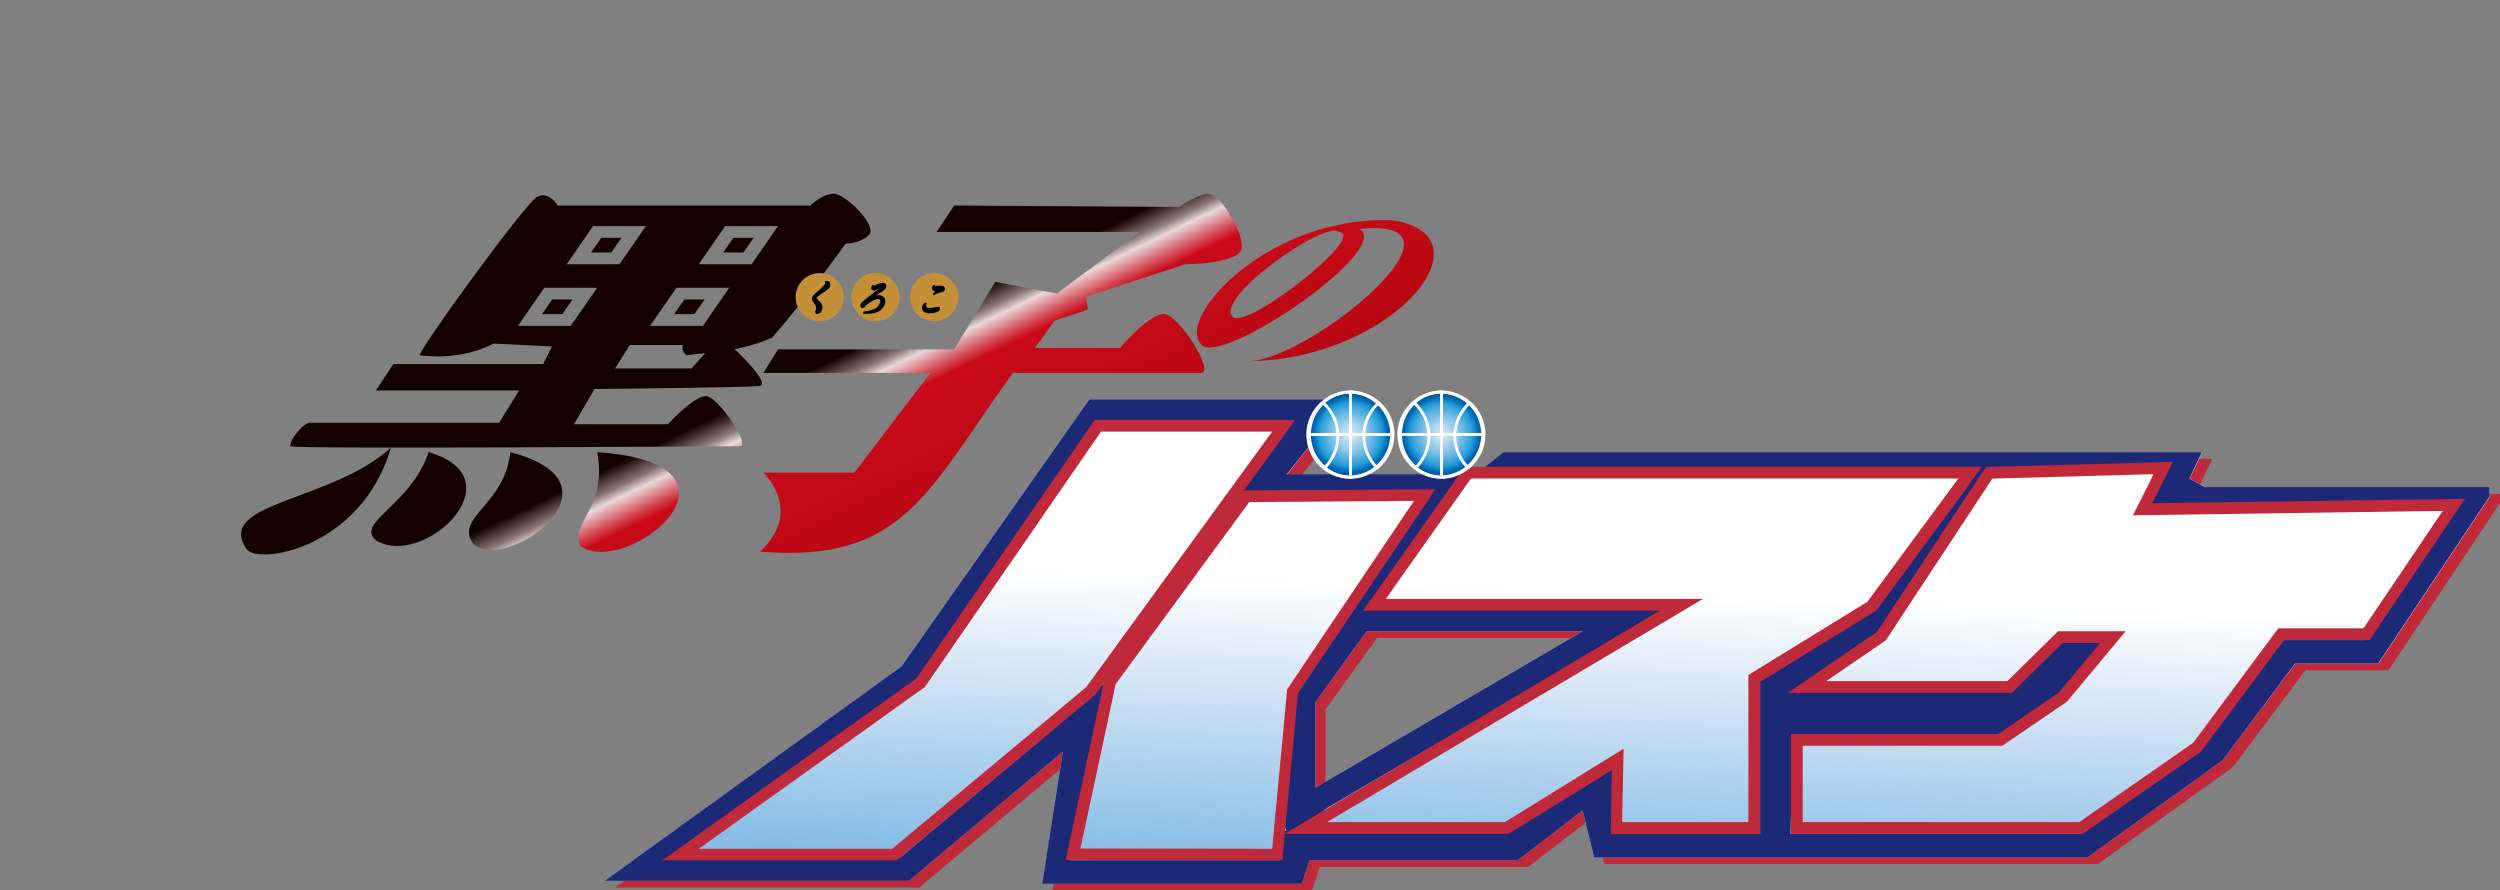 <?xml version="1.0" encoding="utf-8"?>
<!-- Generator: Adobe Illustrator 26.0.1, SVG Export Plug-In . SVG Version: 6.00 Build 0)  -->
<svg version="1.1" id="レイヤー_1" xmlns="http://www.w3.org/2000/svg" xmlns:xlink="http://www.w3.org/1999/xlink" x="0px"
	 y="0px" viewBox="0 0 851.5 303.3" style="enable-background:new 0 0 851.5 303.3;" xml:space="preserve">
<rect x="0" y="0" width="851.5" height="303.3" fill="#808080" stroke="none"/>
<style type="text/css">
	.st0{fill:#BF2939;}
	.st1{fill:url(#SVGID_1_);}
	.st2{fill:#1C2976;}
	.st3{fill:none;}
	.st4{fill:url(#SVGID_00000088121596906277985350000000132053556045783430_);}
	.st5{fill:#FFFFFF;}
	.st6{fill:none;stroke:#FFFFFF;stroke-miterlimit:10;}
	.st7{fill:url(#SVGID_00000036251195744095249780000003448784561903378054_);}
	.st8{fill:#C49037;}
	.st9{clip-path:url(#SVGID_00000073705296398301367930000009739642242708106681_);}
	.st10{fill:url(#SVGID_00000000936226764578791840000012567126509770352547_);}
</style>
<path class="st0" d="M439.5,146.3l-7,12l-7.2,13.5h16.6l56.6-0.5l5-8l14.8,1l221.2-2l-0.8,6.4l-5.2,6.6l17.1-0.1l1.8,1h86.2
	l-29.4,44.1h-28l-2.4,3.2l-24,32l-42.9,30.8h-98.5l1.1-33h71l21-14l16-20h-17l-17,18h-72l28-20l37-56h-5l-34,47l-40,24v54h-49.8
	l0.8-10v-14l-15.9,9.8l-20.1,13.3h-77l-1,7v3h-71.7l7.7-35l5-26l-20.1,17.9l-50.2,42.1h-76l81-58.5l1.1-0.8l0.8-1.1l61.6-87.6h66.9
	 M442.5,287.3l13-9.8l91-53.3l25.5-14.9H469l29.5-41l-8,2l-25.6,39l-2.4,3.3L445,236.9l-1.5,2.1v2.6l-2,26.7l-1,14 M462.2,138.3
	h-87.7l-64,91l-101,73h103.6l52.4-44l-7,45h88.4l2.6-8h71l22-17l4,16h168l46-33l24.7-33h28.3l38-57v-3.1h-97l-5.3-2.9l4.3-9h-238
	l-9.3,7.5h-64.4L462.2,138.3z M542.5,217.3l-91,53.3v-29l17.5-24.3H542.5z"/>
<linearGradient id="SVGID_1_" gradientUnits="userSpaceOnUse" x1="456.2" y1="446.81" x2="432.72" y2="-194.76" gradientTransform="matrix(1 0 0 -1 82.12 372)">
	<stop  offset="0.43" style="stop-color:#FFFFFF"/>
	<stop  offset="0.5" style="stop-color:#C7DEF3"/>
	<stop  offset="0.58" style="stop-color:#85BCE6"/>
</linearGradient>
<path class="st1" d="M458.7,136l-20.3,25.5h64.4l9.3-7.5h238l-4.3,9l5.3,2.9h97v3.1l-38,57h-28.3L757,259l-46,33H543l-4-16l-22,17
	h-71l-2.6,8H355l7-45l-52.4,44H206l101-73l64-91H458.7z M465.5,215L448,239.3v29l91-53.3H465.5z"/>
<path class="st2" d="M436,144l-7,12l-7.2,13.5h16.6L495,169l5-8l14.8,1l221.2-2l-0.8,6.4L730,173l17.1-0.1l1.8,1h86.2L805.7,218h-28
	l-2.4,3.2l-24,32L708.4,284h-98.6l1.1-33h71l21-14l16-20h-17l-17,18h-72l28-20l37-56h-5l-34,47l-40,24v54h-49.8l0.8-10v-14
	l-15.9,9.7L514,283h-77l-1,7v3h-71.7l7.7-35l5-26l-20.1,17.9L306.7,292h-76l81-58.5l1.1-0.8l0.8-1.1l61.6-87.6h67 M439,285l13-9.8
	l91-53.3l25.5-14.9h-103l29.5-41l-8,2l-25.6,39l-2.4,3.3l-17.5,24.3l-1.5,2.1v2.6l-2,26.7l-1,14 M458.7,136H371l-64,91l-101,73
	h103.6l52.4-44l-7,45h88.4l2.6-8h71l22-17l4,16h168l46-33l24.7-33H810l38-57v-3.1h-97l-5.3-2.9l4.3-9H512l-9.3,7.5h-64.4L458.7,136z
	 M539,215l-91,53.3v-29l17.5-24.3H539z"/>
<polygon class="st3" points="220,77 202,77 193,90 211,90 "/>
<polygon class="st3" points="211.7,81 204.8,81 201.3,86 208.2,86 "/>
<polygon class="st3" points="203.3,98 185.3,98 176.3,111 194.3,111 "/>
<polygon class="st3" points="195,102 188.1,102 184.6,107 191.6,107 "/>
<path class="st0" d="M433.3,147L370,234l-66.1,55.1H238l77-55.1l60-87H433.3 M441.1,143h-68.2l-1.2,1.7l-59.6,86.4l-76.4,54.7
	l-10.1,7.2h79.8l1.1-0.9l66.1-55.1l0.4-0.3l0.3-0.4l63.3-87L441.1,143z"/>
<path class="st0" d="M481.6,170.6l-43.2,64.2l-5.1,54.3L368,289l12-56l45.5-62L481.6,170.6 M489.1,166.7h-7.6l-56.1,0.3h-2l-1.2,1.6
	l-45.5,62l-0.5,0.7l-0.2,0.8l-12,56l-1,4.8h4.9l65.3,0.1h3.6l0.3-3.6l5-53.3l42.7-63.3l4.2-6.3L489.1,166.7z"/>
<path class="st0" d="M667,163l-31,42l-40.5,24.9V280h-43l0.5-25l-40.4,25H452l128-76H472l29-41H667 M674.9,159h-176l-1.2,1.7l-29,41
	l-4.5,6.3h101.1L450,276.6l-12.5,7.4h76.3l1-0.6l34.2-21.1l-0.3,17.7l-0.1,4.1h51v-51.9l38.6-23.7l0.7-0.4l0.5-0.6l31-42L674.9,159
	L674.9,159z"/>
<path class="st0" d="M733.5,161.5l-7,14L832,174l-27,40h-29l-29,39l-38.8,27H614v-26h68l22-15l20-24h-23l-17.3,17H622l20.3-13.9
	l36.3-55.1L733.5,161.5 M740.1,157.3l-6.7,0.2l-54.9,1.5l-2.1,0.1l-1.2,1.7l-35.9,54.4l-19.7,13.5l-10.6,7.3h76.2l1.2-1.1l16.1-15.9
	h12.8l-14.2,17l-20.5,14H610v34h99.4l1-0.7l38.8-27l0.5-0.4l0.4-0.5L778,218h29.1l1.2-1.8l27-40l4.3-6.3l-7.7,0.1l-98.9,1.4l4.1-8.1
	L740.1,157.3L740.1,157.3z"/>
<g id="濁点-2">
	
		<radialGradient id="SVGID_00000014601980678848786310000017009176102303765897_" cx="460" cy="158" r="14" gradientTransform="matrix(1 0 0 -1 0 306)" gradientUnits="userSpaceOnUse">
		<stop  offset="0" style="stop-color:#D8E7F7"/>
		<stop  offset="8.000000e-02" style="stop-color:#CFE3F5"/>
		<stop  offset="0.22" style="stop-color:#B5D8F1"/>
		<stop  offset="0.4" style="stop-color:#8CC7EA"/>
		<stop  offset="0.61" style="stop-color:#53B0E0"/>
		<stop  offset="0.78" style="stop-color:#1F9AD7"/>
		<stop  offset="0.9" style="stop-color:#006CBA"/>
		<stop  offset="0.99" style="stop-color:#00599B"/>
	</radialGradient>
	<circle style="fill:url(#SVGID_00000014601980678848786310000017009176102303765897_);" cx="460" cy="148" r="14"/>
	<rect x="459.5" y="134" class="st5" width="1" height="28"/>
	<path class="st6" d="M464.5,148.5c0-4.3,1.9-8.5,5.1-11.3c-6-5.3-15.1-4.8-20.5,1.2c-5.3,6-4.8,15.1,1.2,20.5
		c5.3,4.7,13.2,4.9,18.7,0.4C466.2,156.5,464.5,152.6,464.5,148.5z"/>
	<path class="st6" d="M469.6,137.2c6,5.3,6.5,14.5,1.2,20.4c-0.5,0.6-1.1,1.2-1.7,1.7"/>
	<path class="st6" d="M455.7,148.5c0-4.3-1.8-8.4-5-11.3c2.5-2.4,5.9-3.7,9.3-3.7c8,0.3,14.3,7,14,15c-0.3,7.6-6.4,13.7-14,14
		c-3.2,0-6.3-1.1-8.8-3.2C454.1,156.4,455.7,152.5,455.7,148.5z"/>
	<path class="st6" d="M450.7,137.2c-6,5.6-6.3,15-0.7,20.9c0.4,0.4,0.8,0.8,1.2,1.2"/>
</g>
<g id="濁点">
	
		<radialGradient id="SVGID_00000062174299142360341340000012992660505360579724_" cx="491" cy="158" r="14" gradientTransform="matrix(1 0 0 -1 0 306)" gradientUnits="userSpaceOnUse">
		<stop  offset="0" style="stop-color:#D8E7F7"/>
		<stop  offset="8.000000e-02" style="stop-color:#CFE3F5"/>
		<stop  offset="0.22" style="stop-color:#B5D8F1"/>
		<stop  offset="0.4" style="stop-color:#8CC7EA"/>
		<stop  offset="0.61" style="stop-color:#53B0E0"/>
		<stop  offset="0.78" style="stop-color:#1F9AD7"/>
		<stop  offset="0.9" style="stop-color:#006CBA"/>
		<stop  offset="0.99" style="stop-color:#00599B"/>
	</radialGradient>
	<circle style="fill:url(#SVGID_00000062174299142360341340000012992660505360579724_);" cx="491" cy="148" r="14"/>
	<rect x="490.5" y="134" class="st5" width="1" height="28"/>
	<path class="st6" d="M495.5,148.5c0-4.3,1.9-8.5,5.1-11.3c-6-5.3-15.1-4.8-20.5,1.2c-5.3,6-4.8,15.1,1.2,20.5
		c5.3,4.7,13.2,4.9,18.7,0.4C497.2,156.5,495.5,152.6,495.5,148.5z"/>
	<path class="st6" d="M500.6,137.2c6,5.3,6.5,14.5,1.2,20.4c-0.5,0.6-1.1,1.2-1.7,1.7"/>
	<path class="st6" d="M486.7,148.5c0-4.3-1.8-8.4-5-11.3c2.5-2.4,5.9-3.7,9.3-3.7c8,0.3,14.3,7,14,15c-0.3,7.6-6.4,13.7-14,14
		c-3.2,0-6.3-1.1-8.8-3.2C485.1,156.4,486.7,152.5,486.7,148.5z"/>
	<path class="st6" d="M481.7,137.2c-6,5.6-6.3,15-0.7,20.9c0.4,0.4,0.8,0.8,1.2,1.2"/>
	<rect x="477" y="147.5" class="st5" width="28" height="1"/>
	<rect x="445.5" y="147.5" class="st5" width="28" height="1"/>
</g>
<circle class="st8" cx="318.2" cy="101.2" r="8.2"/>
<circle class="st8" cx="298.2" cy="101.2" r="8.2"/>
<g>
	<defs>
		<path id="SVGID_00000022552883546246042310000004689236673752215468_" d="M256.7,81l-3.5,5h-6.9l3.5-5H256.7z M188.1,102l-3.5,5
			h6.9l3.5-5H188.1z M204.8,81l-3.5,5h6.9l3.5-5H204.8z M202.5,132.5l-7,12h32c0,0,9.5-10.5,13.5-9.5s15,17,10.9,17S100,153,99,152
			s4-8,6.6-8H170l6.8-11H128l6-9h51l3-6l-20-1c0,0-10,6-25,4c-1-1,36-52,40-54s7,3,7,3h86c0,0,4-4,8-4s15,11,12,14s-8,3-8,3
			s-12,17-25,32c-4.1,1.8-8.4,3.1-12.8,3.9c5.1,4.9,12,12.3,8.3,12.6C253,132,202.5,132.5,202.5,132.5L202.5,132.5z M240.2,120.3
			c-2.1,0.2-4.1,0.4-6.2,0.7c-2-1-1.5-3.5-1.5-3.5h-18l-5,8h26L240.2,120.3z M238,90h18l9-13h-18L238,90z M221.4,111h18l9-13h-18
			L221.4,111z M193,90h18l9-13h-18L193,90z M203.4,98h-18l-9,13h18L203.4,98z M233.1,102l-3.5,5h6.9l3.5-5H233.1z M84,187
			c3.8,5.5,39,0,49.2-34.6C113,171,73,171,84,187z M146,154c-6,18-25,24-18,30C144,194,177,163,146,154z M173.8,154
			c-1.8,18-18.8,22-12.8,31C171,196,216,165,173.8,154z M203.4,154c3.6,19-9.4,24-5.7,32C214,197,261,158,203.4,154z M397,107
			c-5-1-15.5,11.5-15.5,11.5h-29l6.7-9.3l11.3-3.7L370,101l33.8-11c0,0,19.2,0,19.2-6s-7.6-18-11.3-18s-10.2,4.5-10.2,4.5L325,70
			l-6,9h69.1L360,100l-21-4l-14,23h-60l-5,8h56.9L291,161h-31c0,0,14,13-1.2,26.9C308,192,316,167,345,127h64
			C414,127,401.9,108,397,107L397,107z M426,123c21.5-1.5,79.5-49.5,37-45c11.5,6.5-43.5,44.5-53,40c-11.5-7.5,20.5-44.5,64-43
			C509,80,475,122,426,123z M456,79c-5-4-43,23-36,29C424.9,112.2,466,80,456,79z"/>
	</defs>
	<clipPath id="SVGID_00000178916130663131352800000007934182358392257933_">
		<use xlink:href="#SVGID_00000022552883546246042310000004689236673752215468_"  style="overflow:visible;"/>
	</clipPath>
	<g style="clip-path:url(#SVGID_00000178916130663131352800000007934182358392257933_);">
		
			<linearGradient id="SVGID_00000107579136738108065460000014191746587549496757_" gradientUnits="userSpaceOnUse" x1="215.018" y1="333.001" x2="370.473" y2="10.924" gradientTransform="matrix(1 0 0 -1 0 306)">
			<stop  offset="0.46" style="stop-color:#140000"/>
			<stop  offset="0.48" style="stop-color:#887575"/>
			<stop  offset="0.49" style="stop-color:#EAD8D9"/>
			<stop  offset="0.51" style="stop-color:#D34651"/>
			<stop  offset="0.52" style="stop-color:#C90A19"/>
			<stop  offset="1" style="stop-color:#8C0000"/>
			<stop  offset="1" style="stop-color:#B5B5B6"/>
			<stop  offset="1" style="stop-color:#D2D5D8;stop-opacity:0"/>
		</linearGradient>
		
			<rect x="78.5" y="59.7" style="fill:url(#SVGID_00000107579136738108065460000014191746587549496757_);" width="422.1" height="135.6"/>
	</g>
</g>
<circle class="st8" cx="279.2" cy="101.2" r="8.2"/>
<path d="M282.6,96.1c-0.2-0.3-0.5-0.4-0.9-0.4c-0.1,0-0.3,0-0.4,0l-0.4,0.1l0.1,0.4l0.1,0.1c0,0,0.1,0.1,0,0.3
	c-0.2,0.4-0.7,0.9-2,2.1s-1.6,1.4-1.8,1.6c-0.3,0.3-0.5,0.6-0.6,0.9c-0.2,0.4-0.2,0.8,0,1.2c0.1,0.3,0.3,0.5,0.5,0.7l0.1,0.2
	c0.3,0.3,0.5,0.7,0.6,1.1c0.1,0.4,0.1,0.9-0.1,1.3c-0.2,0.3-0.2,0.7,0,1c0.1,0.2,0.3,0.2,0.6,0.2c0.7,0,1.3-0.5,1.5-1.2
	c0.2-0.5,0.3-1,0.2-1.6c-0.3-0.7-0.7-1.3-1.3-1.8l-0.2-0.2c-0.2-0.2-0.4-0.3-0.5-0.5c0,0,0-0.1,0-0.1c0.1-0.2,0.1-0.3,0.3-0.4
	c0.6-0.5,1.2-0.9,1.8-1.3c0.7-0.4,1.4-0.9,2-1.5c0.3-0.3,0.5-0.6,0.6-1C282.9,97,282.8,96.5,282.6,96.1z"/>
<path d="M301,98.9c0.4-0.3,0.6-0.6,0.8-1c0.1-0.2,0.1-0.4,0.1-0.5c0-0.6-0.6-1.1-1.2-1.1c-0.8,0.1-1.6,0.3-2.3,0.7
	c-0.2,0.1-0.4,0.2-0.7,0.3l-0.3,0.1l0.3-0.1l-0.2-0.2h-0.4l-0.1,0.2c-0.1,0.1-0.1,0.2-0.2,0.3c-0.1,0.3-0.1,0.7,0.1,1
	c0.2,0.3,0.5,0.4,0.8,0.4c0.4,0,0.7-0.2,1-0.4c0.2-0.2,0.5-0.3,0.8-0.4l-0.9,0.7c-1.2,1-1.8,1.4-2.4,1.9l-0.4,0.3
	c-0.4,0.3-0.7,0.6-1,0.8c-0.2,0.2-0.5,0.4-0.7,0.6c-0.6,0.4-0.7,0.6-0.9,1c-0.2,0.3-0.2,0.8,0,1.1c0.1,0.2,0.3,0.3,0.5,0.3
	c0.4,0,0.8-0.2,1-0.6c0.4-0.4,0.8-0.8,1.3-1.1c1.7-1.2,3.3-1.7,3.7-1.1c0.2,0.4,0.2,0.9-0.1,1.3c-0.4,1-1.2,1.7-2.2,2
	c-1,0.4-2,0.6-3,0.7l-0.4,0.1l0,0.7h0.3c0.3,0,0.5,0,0.8,0c1.2,0,2.3-0.1,3.4-0.5c1.3-0.4,2.3-1.4,2.8-2.6c0.4-0.8,0.3-1.6-0.1-2.4
	c-0.7-0.8-1.9-1.1-2.9-0.7l1-0.7C300.5,99.3,300.7,99.2,301,98.9z"/>
<path d="M319.4,104.5c-0.2,0-0.4,0-0.6,0.1c-0.7,0.2-1.4,0.3-2.1,0.3c-0.4,0.1-0.9-0.1-1.2-0.4c-0.1-0.2-0.1-0.5,0-0.7l0.2-0.5
	L315,103l-0.2,0.2c-0.3,0.3-0.5,0.6-0.6,0.9c-0.2,0.5-0.2,1.2,0.1,1.7c0.6,0.7,1.5,1,2.5,0.9c1.4,0,3-0.4,3.3-1.3
	c0.1-0.2,0.1-0.5-0.1-0.7C319.9,104.6,319.7,104.5,319.4,104.5z"/>
<path d="M320.3,99.6c0.2,0,0.4,0,0.6-0.1c0.4-0.1,0.7-0.4,0.9-0.7c0.2-0.3,0.1-0.7-0.1-1c-0.3-0.3-0.7-0.5-1.1-0.5
	c-0.1,0-0.4,0-0.8,0c-0.3,0-0.6,0.1-0.9,0.1c-0.3,0-0.4-0.1-0.4-0.1l-0.2-0.2h-0.5l-0.1,0.2c-0.1,0.1-0.1,0.2-0.1,0.2
	c-0.1,0.3-0.1,0.6-0.1,0.9c0.1,0.5,0.6,0.9,1.2,0.8l-0.5,0.4l-0.5,0.4l0.3,0.6l0.6-0.3l1-0.5"/>
</svg>
